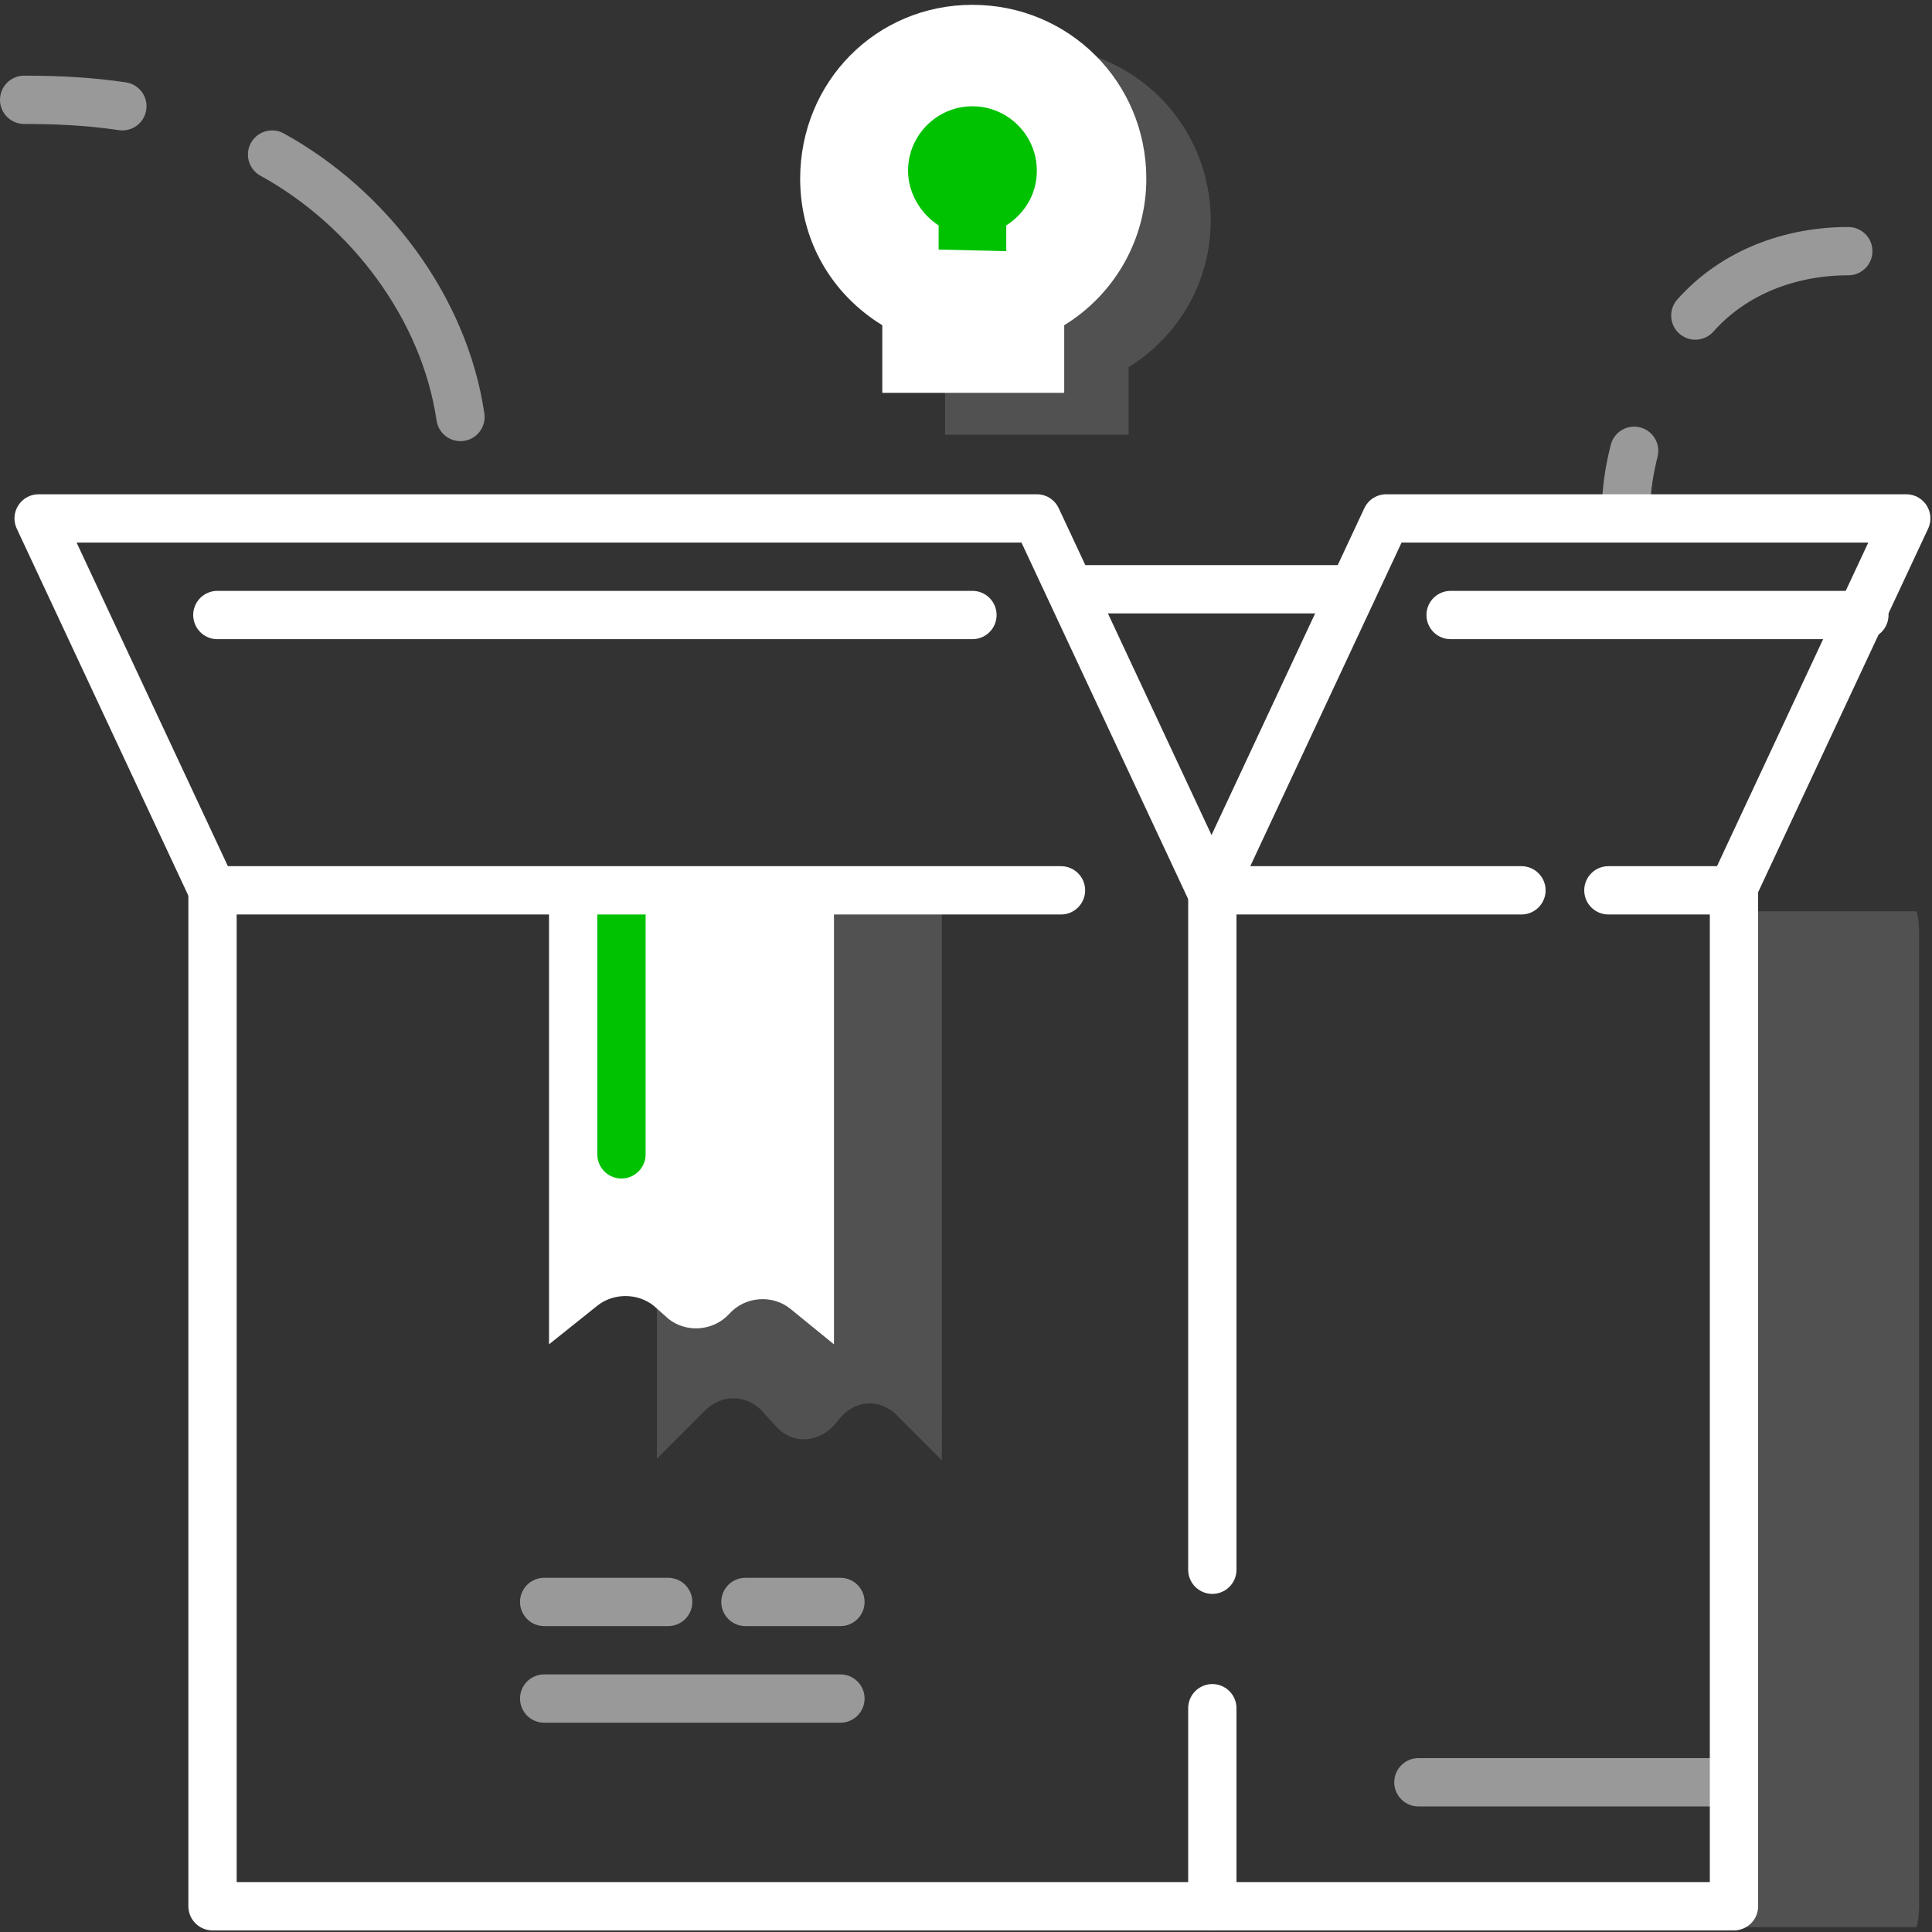 <?xml version="1.0" encoding="utf-8"?>
<!-- Generator: Adobe Illustrator 23.0.0, SVG Export Plug-In . SVG Version: 6.00 Build 0)  -->
<svg xmlns="http://www.w3.org/2000/svg" xmlns:xlink="http://www.w3.org/1999/xlink" x="0px" y="0px"
	 viewBox="0 0 120 120" style="enable-background:new 0 0 120 120;" xml:space="preserve">
<rect x="0" y="0" width="120" height="120" fill="#333333" stroke="none"/>
<style type="text/css">
	.icon-white-28-0{fill:none;stroke:#FFFFFF;}
	.icon-white-28-1{fill:#FFFFFF;}
	.icon-white-28-2{fill:none;stroke:#00c201;}
	.icon-white-28-3{fill:#00c201;}
</style>
<line class="icon-white-28-0 fill-none stroke-white" opacity=".5" stroke-width="3" stroke-linecap="round" stroke-linejoin="round" stroke-miterlimit="10" x1="88.1" y1="110.7" x2="107.4" y2="110.7"/>
<path class="icon-white-28-1 fill-white" opacity=".15" d="M107.7,56.6H119c0.1,0,0.2,0.7,0.2,1.5v60.1c0,0.8-0.1,1.5-0.2,1.5h-11.1c-0.1,0-0.2-0.7-0.2-1.5V56.6"/>
<polyline class="icon-white-28-0 fill-none stroke-white" stroke-width="3" stroke-linecap="round" stroke-linejoin="round" stroke-miterlimit="10" points="107.7,55.3 107.7,118.4 13.2,118.4 13.2,55.3 "/>
<path class="icon-white-28-1 fill-white" opacity=".15" d="M40.8,55.4v35.2l3-3c1-1,2.5-1,3.5,0l0.9,1c1.1,1.2,2.8,1,3.8-0.3l0,0c1-1.4,2.7-1.5,3.8-0.3l2.7,2.7V55.4"/>
<path class="icon-white-28-1 fill-white" d="M34.1,55.4v28.1l3-2.4c1-0.8,2.5-0.8,3.5,0l0.9,0.8c1.1,0.9,2.8,0.8,3.8-0.3l0,0c1-1.1,2.7-1.2,3.8-0.3l2.7,2.2
	V55.4"/>
<line class="icon-white-28-0 fill-none stroke-white" opacity=".5" stroke-width="3" stroke-linecap="round" stroke-linejoin="round" stroke-miterlimit="10" x1="52.2" y1="105.5" x2="33.8" y2="105.5"/>
<line class="icon-white-28-0 fill-none stroke-white" opacity=".5" stroke-width="3" stroke-linecap="round" stroke-linejoin="round" stroke-miterlimit="10" x1="52.2" y1="99.5" x2="46.3" y2="99.5"/>
<line class="icon-white-28-0 fill-none stroke-white" opacity=".5" stroke-width="3" stroke-linecap="round" stroke-linejoin="round" stroke-miterlimit="10" x1="41.5" y1="99.5" x2="33.8" y2="99.5"/>
<line class="icon-white-28-2 fill-none stroke-primary" stroke-width="3" stroke-linecap="round" stroke-linejoin="round" stroke-miterlimit="10" x1="38.6" y1="55.4" x2="38.6" y2="71.7"/>
<line class="icon-white-28-0 fill-none stroke-white" stroke-width="3" stroke-linecap="round" stroke-linejoin="round" stroke-miterlimit="10" x1="75.3" y1="55.3" x2="75.3" y2="97.5"/>
<line class="icon-white-28-0 fill-none stroke-white" stroke-width="3" stroke-linecap="round" stroke-linejoin="round" stroke-miterlimit="10" x1="75.3" y1="106.1" x2="75.3" y2="118.4"/>
<polyline class="icon-white-28-0 fill-none stroke-white" stroke-width="3" stroke-linecap="round" stroke-linejoin="round" stroke-miterlimit="10" points="65.9,55.3 13.2,55.3 2.4,32.2 64.4,32.2 75.2,55.3 94.5,55.3 "/>
<line class="icon-white-28-0 fill-none stroke-white" stroke-width="3" stroke-linecap="round" stroke-linejoin="round" stroke-miterlimit="10" x1="83.8" y1="36.6" x2="66.5" y2="36.6"/>
<line class="icon-white-28-0 fill-none stroke-white" stroke-width="3" stroke-linecap="round" stroke-linejoin="round" stroke-miterlimit="10" x1="60.4" y1="38.2" x2="13.5" y2="38.2"/>
<line class="icon-white-28-0 fill-none stroke-white" stroke-width="3" stroke-linecap="round" stroke-linejoin="round" stroke-miterlimit="10" x1="115.8" y1="38.2" x2="90.1" y2="38.2"/>
<path class="icon-white-28-0 fill-none stroke-white" opacity=".5" stroke-width="3" stroke-linecap="round" stroke-linejoin="round" stroke-miterlimit="10" d="M101,31.7c0-1.3,0.2-2.5,0.5-3.7"/>
<path class="icon-white-28-0 fill-none stroke-white" stroke-width="3" stroke-linecap="round" stroke-linejoin="round" stroke-miterlimit="10" d="M99.9,55.3c0,0,6.6,0,7.7,0l10.8-23.1H86.1L75.3,55.3"/>
<path class="icon-white-28-0 fill-none stroke-white" opacity=".5" stroke-width="3" stroke-linecap="round" stroke-linejoin="round" stroke-miterlimit="10" d="M7.6,6.6c-2-0.3-4-0.4-6.1-0.4"/>
<path class="icon-white-28-0 fill-none stroke-white" opacity=".5" stroke-width="3" stroke-linecap="round" stroke-linejoin="round" stroke-miterlimit="10" d="M28.6,25.9c-1-6.8-5.7-13-11.7-16.3"/>
<path class="icon-white-28-0 fill-none stroke-white" opacity=".5" stroke-width="3" stroke-linecap="round" stroke-linejoin="round" stroke-miterlimit="10" d="M105.3,19.6c2.4-2.7,5.9-4,9.5-4"/>
<path class="icon-white-28-1 fill-white" opacity=".15" d="M70.1,27v-4.2c3.1-1.9,5.1-5.3,5.1-9.1c0-6-4.8-10.8-10.8-10.8S53.6,7.8,53.6,13.7c0,3.9,2,7.2,5.1,9.1V27"/>
<path class="icon-white-28-1 fill-white" d="M66.1,24.4v-4.2c3.1-1.9,5.1-5.3,5.1-9.1c0-6-4.8-10.8-10.8-10.8S49.7,5.1,49.7,11.1c0,3.9,2,7.2,5.1,9.1v4.2"
	/>
<path class="icon-white-28-3 fill-primary" d="M62.5,15.6V14c1.1-0.7,1.9-1.9,1.9-3.4c0-2.2-1.8-4-4-4s-4,1.8-4,4c0,1.4,0.8,2.7,1.9,3.4v1.5"/>
</svg>
